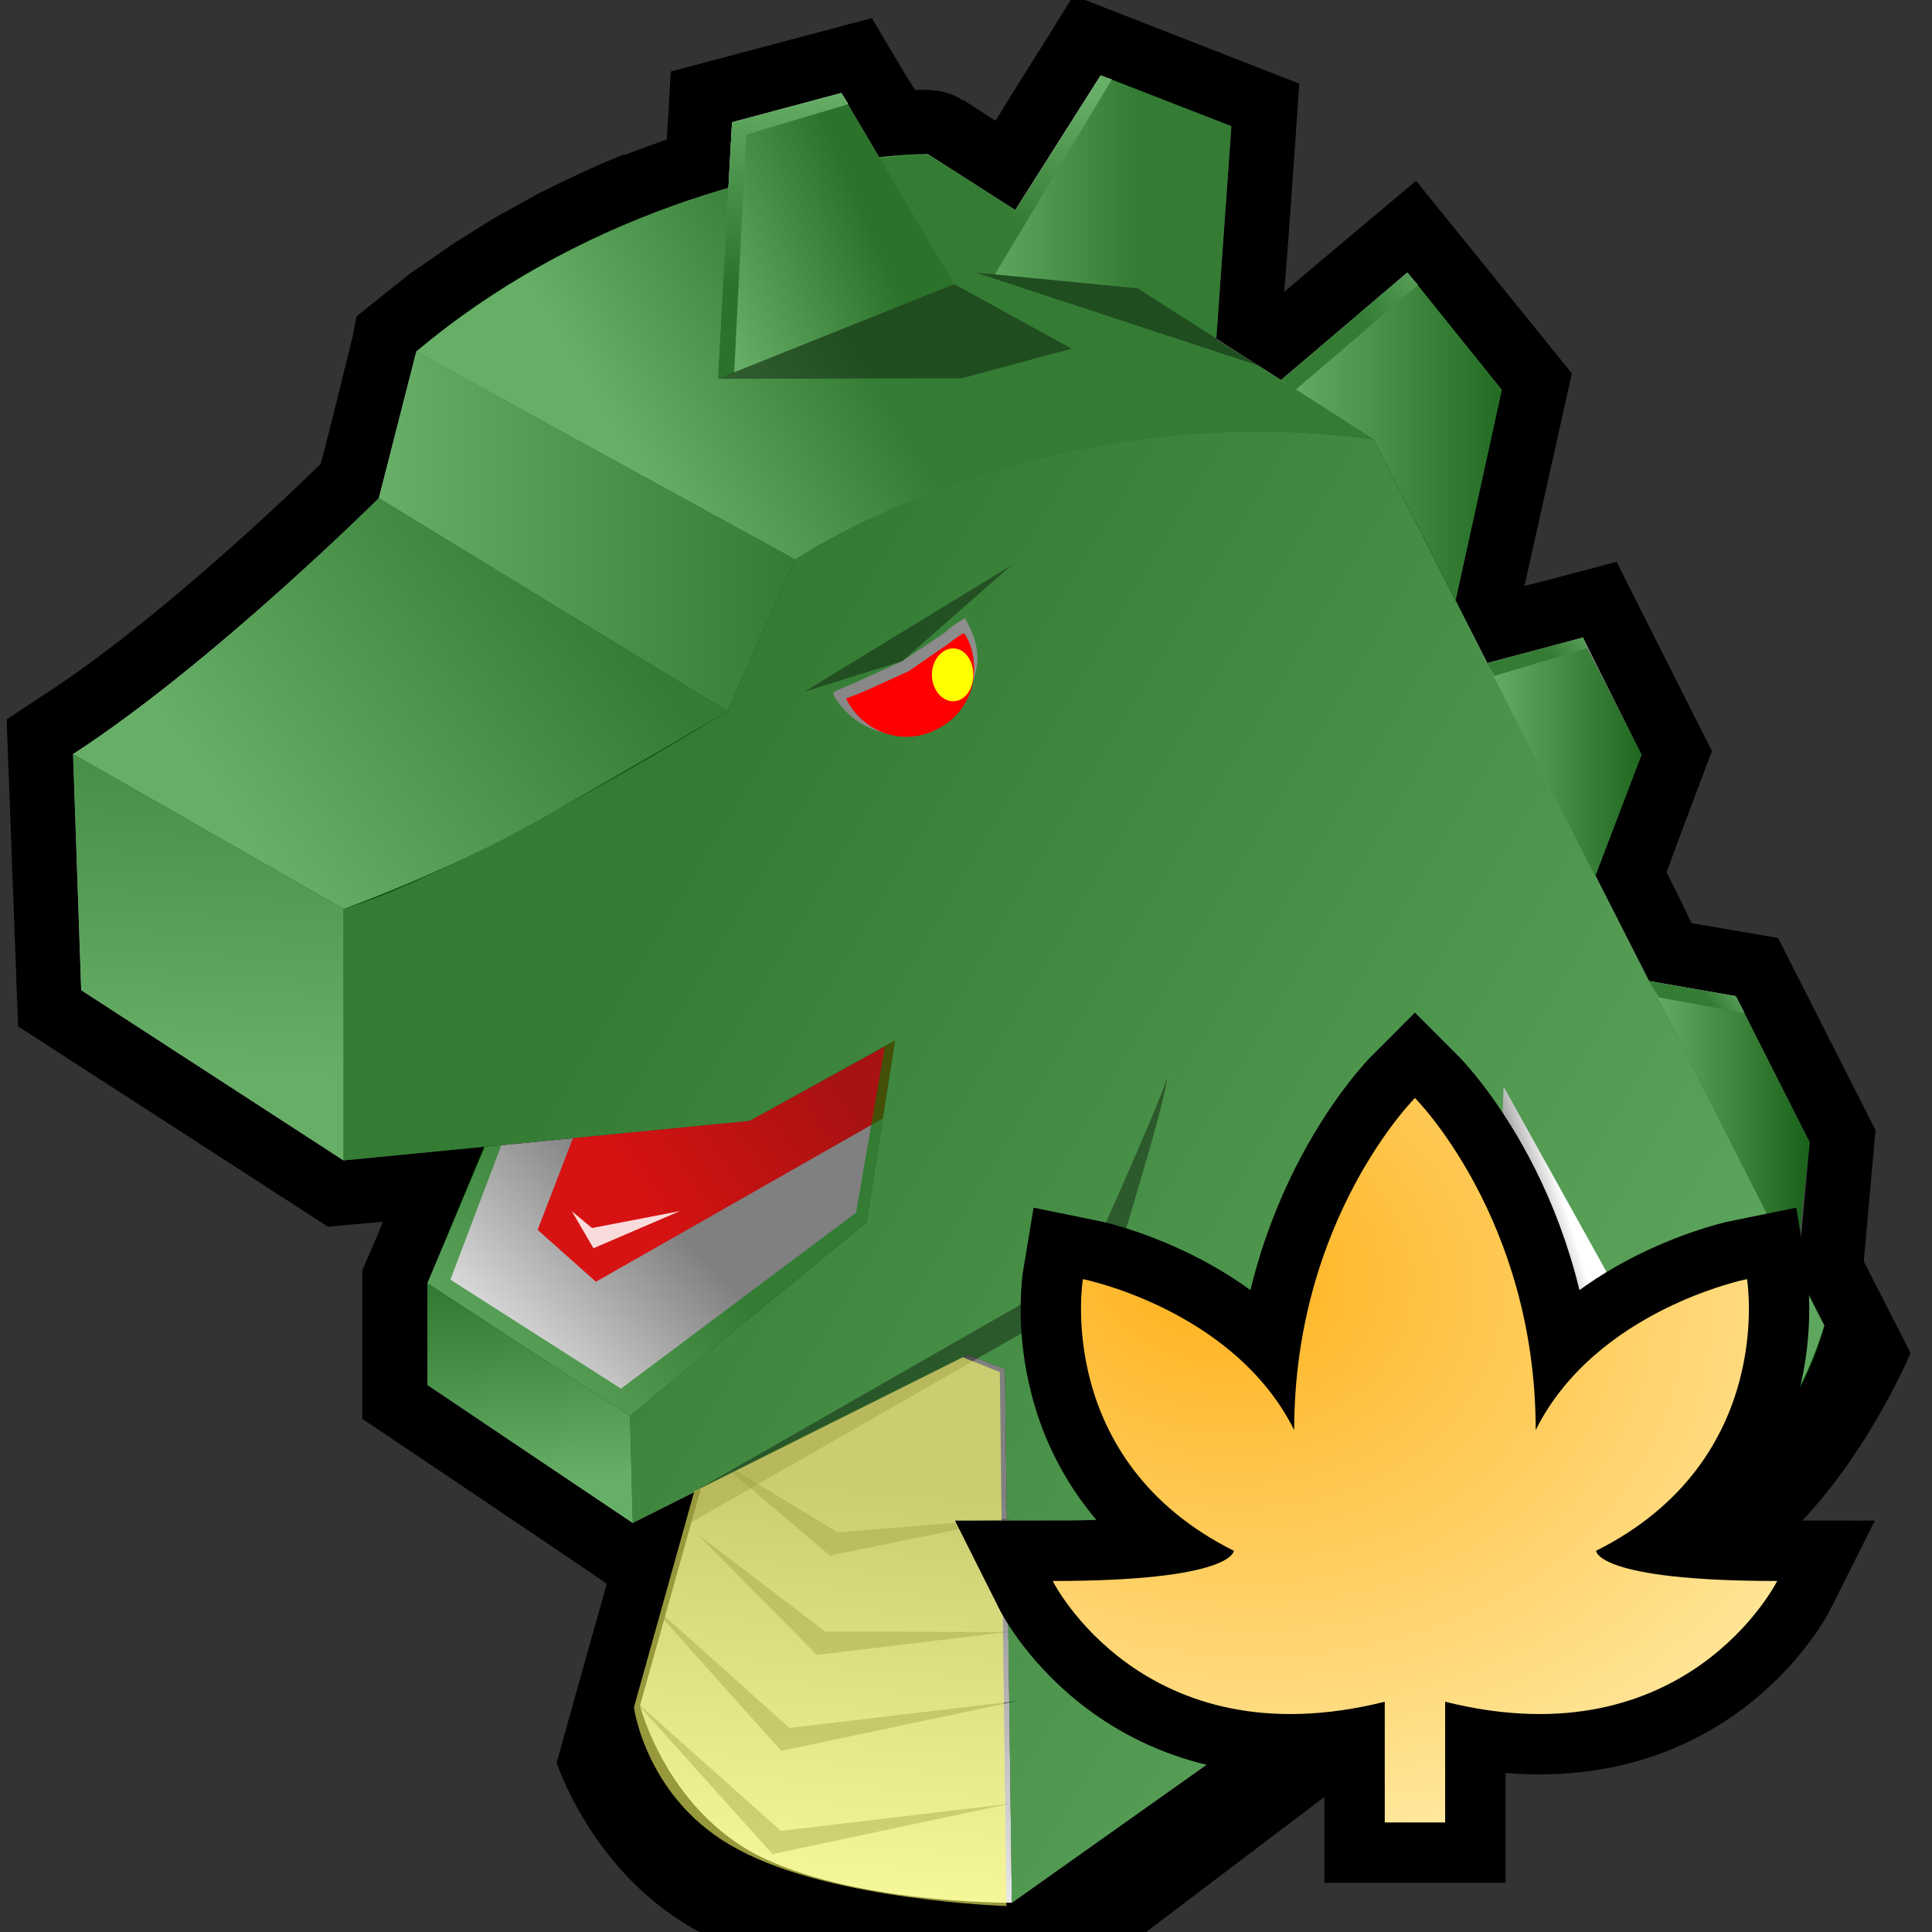 <?xml version="1.0" encoding="UTF-8" standalone="yes"?>
<svg version="1.1" width="64" height="64" color-interpolation="linearRGB"
     xmlns:svg="http://www.w3.org/2000/svg" xmlns="http://www.w3.org/2000/svg">
 <rect width="100%" height="100%" fill="#333333" stroke="none"/>
 <g>
  <path style="fill:#000000"
        d="M34.64 1.34C34.64 1.34 33.76 2.71 32.98 4C32.47 3.68 31.88 3.29 31.88 3.29C31.88 3.29 31.9 3.34 31.91 3.34C31.49 3.03 30.95 2.95 30.31 2.98C30 2.5 28.88 0.6 28.88 0.6L22.22 2.37C22.22 2.37 22.11 4.33 22.09 4.61C22.06 4.64 22.02 4.64 22.02 4.64C22.03 4.64 20.75 5.11 20.75 5.11C20.74 5.11 20.61 5.14 20.61 5.14C19.66 5.52 18.74 5.96 17.86 6.4L17.74 6.46C17.71 6.49 16.57 7.11 16.57 7.11C16.56 7.11 16.2 7.33 16.2 7.33C16.19 7.34 15.29 7.9 15.29 7.9C15.28 7.9 14.87 8.17 14.87 8.17L13.99 8.79L13.87 8.87L13.6 9.05L12.41 10L11.81 10.48L11.69 11.11C11.69 11.11 10.87 14.48 10.62 15.37C9.3 16.66 4.93 20.81 1.25 23.15L0.22 23.83L0.6 34L10.87 40.64C10.87 40.64 12.3 40.5 12.68 40.47C12.5 40.96 12 42.08 12 42.08V47C12 47 19.96 52.34 20.1 52.47C19.61 54.19 18.44 58.39 18.44 58.39C18.44 58.39 19.64 62.14 23.21 64.02C27.48 66.34 34.19 66.86 34.19 66.86L51.13 54.03C51.13 54.03 55.34 53.89 58.27 51.67C61.44 49.27 63.29 44.82 63.29 44.82C63.29 44.82 62.01 42.32 61.74 41.78C61.82 40.9 62.13 37.44 62.13 37.44L58.9 31.07C58.9 31.07 56.91 30.73 56.03 30.58C55.72 29.89 55.5 29.5 55.21 28.89C55.59 27.83 56.71 24.88 56.71 24.88L53.55 18.61C53.55 18.61 51.2 19.24 50.5 19.41C50.81 18.01 52.07 12.37 52.07 12.37L46.91 5.99C46.91 5.99 43.78 8.61 42.54 9.67C42.71 7.71 43.04 2.77 43.04 2.77L35.56 -0.15L34.64 1.34z"
  />
  <linearGradient id="gradient0" gradientUnits="userSpaceOnUse" x1="20" y1="33.55" x2="20" y2="33.55">
   <stop offset="0" stop-color="#ffffff"/>
   <stop offset="1" stop-color="#808080"/>
  </linearGradient>
  <path style="fill:url(#gradient0)"
        d="M19.97 33.54C19.99 33.52 20 33.51 20 33.5V33.51L19.97 33.54z"
  />
  <linearGradient id="gradient1" gradientUnits="userSpaceOnUse" x1="63.52" y1="53.13" x2="21.67" y2="28.15">
   <stop offset="0" stop-color="#ffffff"/>
   <stop offset="1" stop-color="#808080"/>
  </linearGradient>
  <path style="fill:url(#gradient1)"
        d="M49.12 51.97C49.12 51.97 54.17 51.02 57.49 48.69C59.5 47.24 60.43 43.91 60.43 43.91L45.5 14.55C34.44 13.05 26.34 18.53 26.34 18.53L24.1 23.56C24.1 23.56 15.47 28.88 11.38 30.11V38.44L24.83 37.13L29.65 34.47L28.7 40.5L20.87 46.9L20.96 50.45L32.07 44.88L33.29 45.35L33.52 63.03L49.12 51.97z"
  />
  <linearGradient id="gradient2" gradientUnits="userSpaceOnUse" x1="13.79" y1="11.84" x2="45.52" y2="11.84">
   <stop offset="0" stop-color="#ffffff"/>
   <stop offset="1" stop-color="#808080"/>
  </linearGradient>
  <path style="fill:url(#gradient2)"
        d="M26.34 18.53C26.34 18.53 34.44 13.05 45.5 14.55L30.74 5.11C30.74 5.11 22.7 4.93 13.79 11.65L26.34 18.53z"
  />
  <linearGradient id="gradient3" gradientUnits="userSpaceOnUse" x1="22.16" y1="17.24" x2="29.41" y2="13.03">
   <stop offset="0" stop-color="#ffffff"/>
   <stop offset="1" stop-color="#808080"/>
  </linearGradient>
  <path style="fill:url(#gradient3)"
        d="M26.34 18.53C26.34 18.53 34.44 13.05 45.5 14.55L30.74 5.11C25.53 5.34 18.94 7.3 13.79 11.65L26.34 18.53z"
  />
  <linearGradient id="gradient4" gradientUnits="userSpaceOnUse" x1="8.2" y1="27.46" x2="19.58" y2="19.13">
   <stop offset="0" stop-color="#ffffff"/>
   <stop offset="1" stop-color="#808080"/>
  </linearGradient>
  <path style="fill:url(#gradient4)"
        d="M2.42 24.98L11.38 30.11C11.38 30.11 14.68 28.94 17.81 27.19C21 25.39 24.1 23.56 24.1 23.56L12.55 16.5C12.55 16.5 7.02 22 2.42 24.98z"
  />
  <linearGradient id="gradient5" gradientUnits="userSpaceOnUse" x1="12.58" y1="17.62" x2="26.34" y2="17.62">
   <stop offset="0" stop-color="#ffffff"/>
   <stop offset="1" stop-color="#808080"/>
  </linearGradient>
  <path style="fill:url(#gradient5)"
        d="M13.79 11.65L26.34 18.53L24.1 23.56L12.55 16.5L13.79 11.65z"
  />
  <linearGradient id="gradient6" gradientUnits="userSpaceOnUse" x1="6.69" y1="35.47" x2="7.66" y2="19.02">
   <stop offset="0" stop-color="#ffffff"/>
   <stop offset="1" stop-color="#808080"/>
  </linearGradient>
  <path style="fill:url(#gradient6)"
        d="M2.42 24.98L2.69 32.8L11.38 38.44V30.11L2.42 24.98z"
  />
  <linearGradient id="gradient7" gradientUnits="userSpaceOnUse" x1="22.97" y1="8.86" x2="28.44" y2="6.53">
   <stop offset="0" stop-color="#ffffff"/>
   <stop offset="1" stop-color="#6b6b6b"/>
  </linearGradient>
  <path style="fill:url(#gradient7)"
        d="M23.78 12.55L31.61 9.41L27.87 3.08L24.25 4.05L23.78 12.55z"
  />
  <linearGradient id="gradient8" gradientUnits="userSpaceOnUse" x1="31.91" y1="6.87" x2="37.68" y2="6.87">
   <stop offset="0" stop-color="#ffffff"/>
   <stop offset="1" stop-color="#808080"/>
  </linearGradient>
  <path style="fill:url(#gradient8)"
        d="M32.32 9.03L36.46 2.5L40.79 4.18L40.29 11.24L37.68 9.55L32.32 9.03z"
  />
  <linearGradient id="gradient9" gradientUnits="userSpaceOnUse" x1="42.44" y1="14.47" x2="49.78" y2="14.47">
   <stop offset="0" stop-color="#ffffff"/>
   <stop offset="1" stop-color="#575757"/>
  </linearGradient>
  <path style="fill:url(#gradient9)"
        d="M42.44 12.59L46.62 9.03L49.75 12.91L48.22 19.88L45.5 14.55L42.44 12.59z"
  />
  <linearGradient id="gradient10" gradientUnits="userSpaceOnUse" x1="14.95" y1="46.5" x2="21.67" y2="39.96">
   <stop offset="0" stop-color="#ffffff"/>
   <stop offset="1" stop-color="#808080"/>
  </linearGradient>
  <path style="fill:url(#gradient10)"
        d="M16.06 37.99L14.16 42.51L20.87 46.9L28.7 40.5L29.65 34.47L24.83 37.13L16.06 37.99z"
  />
  <linearGradient id="gradient11" gradientUnits="userSpaceOnUse" x1="17.79" y1="49.19" x2="17.17" y2="42.62">
   <stop offset="0" stop-color="#ffffff"/>
   <stop offset="1" stop-color="#808080"/>
  </linearGradient>
  <path style="fill:url(#gradient11)"
        d="M14.16 45.88V42.51L20.87 46.9L20.96 50.45L14.16 45.88z"
  />
  <linearGradient id="gradient12" gradientUnits="userSpaceOnUse" x1="26.89" y1="65.47" x2="28.29" y2="49.12">
   <stop offset="0" stop-color="#ffffff"/>
   <stop offset="1" stop-color="#808080"/>
  </linearGradient>
  <path style="fill:url(#gradient12)"
        d="M23.22 49.3L21.2 56.5C21.2 56.5 22.03 59.81 25.02 61.42C28.23 63.08 33.52 63.03 33.52 63.03L33.29 45.35L32.07 44.88L23.22 49.3z"
  />
  <linearGradient id="gradient13" gradientUnits="userSpaceOnUse" x1="49.28" y1="25.11" x2="54.38" y2="25.11">
   <stop offset="0" stop-color="#ffffff"/>
   <stop offset="1" stop-color="#4f4f4f"/>
  </linearGradient>
  <path style="fill:url(#gradient13)"
        d="M49.26 21.97L52.44 21.12L54.38 25L52.84 29.03L49.26 21.97z"
  />
  <linearGradient id="gradient14" gradientUnits="userSpaceOnUse" x1="54.64" y1="37.37" x2="59.95" y2="37.37">
   <stop offset="0" stop-color="#ffffff"/>
   <stop offset="1" stop-color="#404040"/>
  </linearGradient>
  <path style="fill:url(#gradient14)"
        d="M57.5 33L54.63 32.5L59.55 42.23L59.95 37.84L57.5 33z"
  />
  <linearGradient id="gradient15" gradientUnits="userSpaceOnUse" x1="27.22" y1="35.32" x2="20.77" y2="39.62">
   <stop offset="0" stop-color="#a91212"/>
   <stop offset="1" stop-color="#d71212"/>
  </linearGradient>
  <path style="fill:url(#gradient15)"
        d="M18.98 37.7L17.81 40.74L19.74 42.46L29.24 37.05L29.65 34.47L24.83 37.13L18.98 37.7z"
  />
  <linearGradient id="gradient16" gradientUnits="userSpaceOnUse" x1="26.27" y1="2.86" x2="25.7" y2="9.62">
   <stop offset="0" stop-color="#ffffff"/>
   <stop offset="1" stop-color="#6b6b6b"/>
  </linearGradient>
  <path style="fill:url(#gradient16)"
        d="M23.78 12.55L24.25 4.05L27.87 3.08L28.1 3.45L24.72 4.46L24.32 12.35L23.78 12.55z"
  />
  <linearGradient id="gradient17" gradientUnits="userSpaceOnUse" x1="36.15" y1="3.11" x2="33.69" y2="7.45">
   <stop offset="0" stop-color="#ffffff"/>
   <stop offset="1" stop-color="#808080"/>
  </linearGradient>
  <path style="fill:url(#gradient17)"
        d="M32.32 9.03L32.95 9.1L36.83 2.63L36.46 2.5L32.32 9.03z"
  />
  <linearGradient id="gradient18" gradientUnits="userSpaceOnUse" x1="47.96" y1="8.65" x2="45.17" y2="10.69">
   <stop offset="0" stop-color="#ffffff"/>
   <stop offset="1" stop-color="#808080"/>
  </linearGradient>
  <path style="fill:url(#gradient18)"
        d="M42.44 12.59L46.62 9.03L46.97 9.44L42.92 12.91L42.44 12.59z"
  />
  <linearGradient id="gradient19" gradientUnits="userSpaceOnUse" x1="52.78" y1="20.38" x2="51.2" y2="21.54">
   <stop offset="0" stop-color="#ffffff"/>
   <stop offset="1" stop-color="#808080"/>
  </linearGradient>
  <path style="fill:url(#gradient19)"
        d="M49.26 21.97L52.44 21.12L52.58 21.47L49.5 22.39L49.26 21.97z"
  />
  <linearGradient id="gradient20" gradientUnits="userSpaceOnUse" x1="57.49" y1="32.13" x2="56.42" y2="32.91">
   <stop offset="0" stop-color="#ffffff"/>
   <stop offset="1" stop-color="#808080"/>
  </linearGradient>
  <path style="fill:url(#gradient20)"
        d="M54.63 32.5L57.5 33L57.79 33.56L54.95 33.04L54.63 32.5z"
  />
  <path style="fill:#007900; fill-opacity:0.596"
        d="M59.49 42.02L59.95 37.84L57.5 33L54.63 32.5L52.85 29.01L54.38 25L52.58 21.47L52.44 21.12L49.26 21.97L48.22 19.88L49.75 12.92L46.97 9.44L46.62 9.03L42.44 12.59L42.59 12.69L40.29 11.24L40.79 4.18L36.83 2.63L36.46 2.5L33.64 6.96L30.74 5.11C30.74 5.11 30.14 5.08 29.12 5.21L27.87 3.08L24.25 4.05L24.13 6.23C20.58 7.24 16.9 9 13.79 11.65L12.55 16.5C12.55 16.5 7.02 22 2.42 24.98L2.69 32.8L11.38 38.44L16.03 37.99L14.16 42.51V45.88L20.96 50.45L32.07 44.88L33.29 45.35L33.52 63.03L49.12 51.97C49.12 51.97 54.15 51.06 57 49.01C59.78 47.03 60.43 43.91 60.43 43.91L59.49 42.02z
           M28.36 40.17L20.57 46L14.92 42.39L16.61 37.93L24.83 37.13L29.31 34.67L28.36 40.17z
           M32.26 22.5C32.08 23.13 31.65 23.69 31.08 24C29.87 24.7 28.34 24.26 27.63 23.06C27.63 23.06 27.61 23 27.6 22.94C27.76 22.84 28.07 22.72 28.34 22.61L29.89 21.9L31.32 20.94C31.51 20.75 31.77 20.58 31.97 20.48C32 20.51 32.02 20.58 32.02 20.58C32.24 20.97 32.38 21.38 32.38 21.82C32.38 22.03 32.32 22.26 32.26 22.5z"
  />
  <path style="fill:#ff0000"
        d="M32.2 22.76C32.02 23.36 31.64 23.84 31.12 24.11C30.07 24.73 28.7 24.35 28.09 23.26C28.09 23.26 28.07 23.22 28.02 23.14C28.21 23.07 28.47 22.97 28.7 22.87L30.09 22.24L31.35 21.37C31.52 21.24 31.75 21.07 31.91 20.98C31.97 21 32 21.07 32 21.07C32.19 21.4 32.27 21.77 32.27 22.15C32.27 22.37 32.24 22.58 32.2 22.76z"
  />
  <path style="fill:#000000; fill-opacity:0.376"
        d="M23 49.4L35.97 41.98C35.97 41.98 38.32 36.79 38.67 35.69C38.54 36.79 36.75 42.5 36.75 42.5L22.48 50.67L23 49.4z"
  />
  <path style="fill:#000000; fill-opacity:0.376"
        d="M23.78 12.55L31.61 9.41L35.5 11.55L31.87 12.53L23.78 12.55z"
  />
  <path style="fill:#000000; fill-opacity:0.376"
        d="M32.32 9.03L41.72 12.12L37.68 9.55L32.32 9.03z"
  />
  <path style="fill:#000000; fill-opacity:0.376"
        d="M24.25 48.78L24.4 48.73L27.75 50.76L33.51 50.3L27.49 51.53L24.25 48.78z"
  />
  <path style="fill:#000000; fill-opacity:0.376"
        d="M23.09 50.81L27.34 54.05L33.39 54.06L27.06 54.82L23.09 50.81z"
  />
  <path style="fill:#000000; fill-opacity:0.376"
        d="M21.34 52.93L26.15 57.24L33.74 56.34L25.88 58L21.34 52.93z"
  />
  <path style="fill:#000000; fill-opacity:0.376"
        d="M21.01 56.32L25.87 60.65L33.45 59.75L25.59 61.42L21.01 56.32z"
  />
  <linearGradient id="gradient21" gradientUnits="userSpaceOnUse" x1="52.85" y1="43.17" x2="49.95" y2="44.07">
   <stop offset="0" stop-color="#ffffff"/>
   <stop offset="1" stop-color="#000000"/>
  </linearGradient>
  <path style="fill:url(#gradient21)"
        d="M49.81 36L57.49 49.82L49.14 52L49.81 36z"
  />
  <path style="fill:#000000; fill-opacity:0.376"
        d="M26.65 22.91L29.89 21.9L33.5 18.73L26.65 22.91z"
  />
  <path style="fill:#ffff00"
        d="M30.87 22.35C30.87 21.87 31.2 21.48 31.57 21.48C31.96 21.48 32.24 21.87 32.24 22.35C32.24 22.84 31.96 23.23 31.57 23.23C31.2 23.23 30.87 22.84 30.87 22.35z"
  />
  <path style="fill:#ffffff; fill-opacity:0.847"
        d="M19.66 41.35L22.52 40.12L19.61 40.68L18.94 40.12L19.66 41.35z"
  />
  <path style="fill:#ffff66; fill-opacity:0.596"
        d="M23 49.4L21 56.56C21 56.56 21.41 59.68 24.48 61.28C27.6 62.96 33.34 63.14 33.34 63.14L33.12 45.45L31.89 44.96L23 49.4z"
  />
  <path style="fill:none; stroke:#000000; stroke-width:4"
        d="M15 36C15 36 11 40 11 47C9 43 4 42 4 42C4 42 3 48 9 51C9 51 9 52 3 52C3 52 6 58 14 56V60H16V56C24 58 27 52 27 52C21 52 21 51 21 51C27 48 26 42 26 42C26 42 21 43 19 47C19 40 15 36 15 36z"
        transform="matrix(1,0,0,1,31.872,0.372)"
  />
  <radialGradient id="gradient22" gradientUnits="userSpaceOnUse" cx="0" cy="0" r="64" gradientTransform="matrix(0.087,-0.379,0.475,0.11,8.149,41.589)">
   <stop offset="0" stop-color="#ffb11b"/>
   <stop offset="1" stop-color="#fff9c7"/>
  </radialGradient>
  <path style="fill:url(#gradient22)"
        d="M15 36C15 36 11 40 11 47C9 43 4 42 4 42C4 42 3 48 9 51C9 51 9 52 3 52C3 52 6 58 14 56V60H16V56C24 58 27 52 27 52C21 52 21 51 21 51C27 48 26 42 26 42C26 42 21 43 19 47C19 40 15 36 15 36z"
        transform="matrix(1,0,0,1,31.872,0.372)"
  />
 </g>
</svg>
